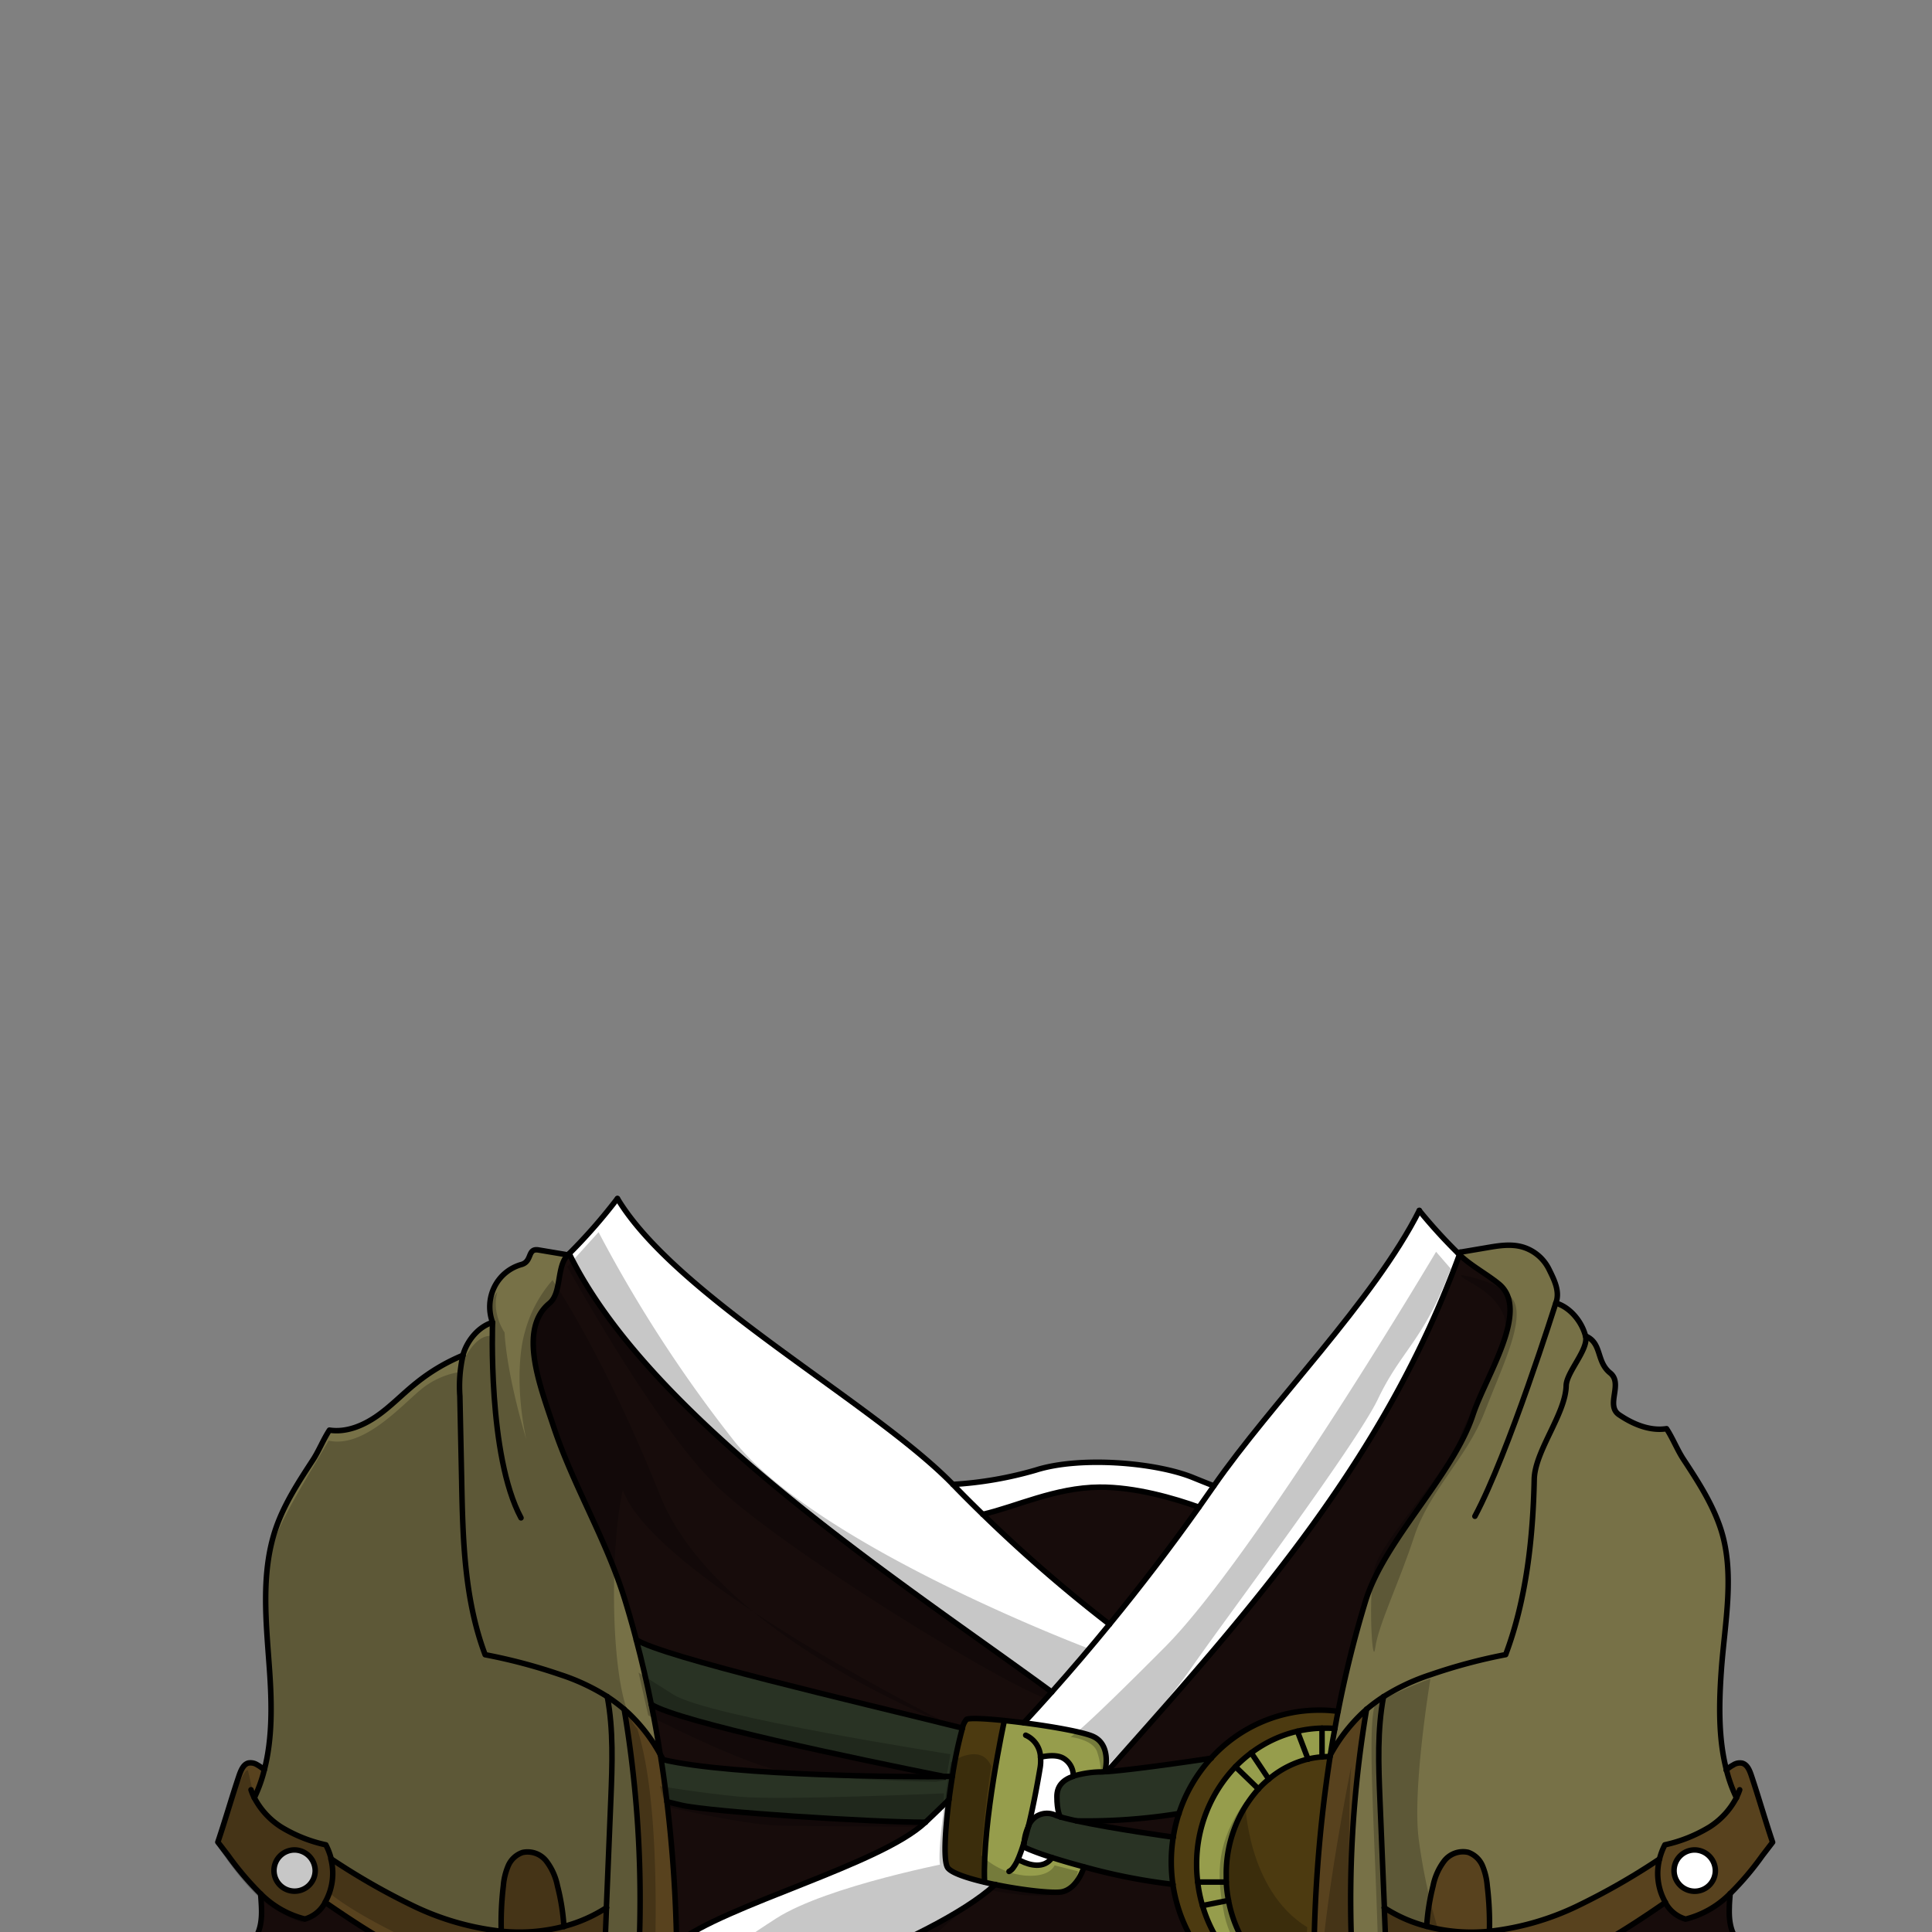<svg xmlns="http://www.w3.org/2000/svg" viewBox="0 0 432 432">
  <rect x="0" y="0" width="432" height="432" fill="#808080" stroke="none"/>
  <defs>
    <style>.GUNDAN_FROG_OUTFIT_FROG_OUTFIT_2_cls-1{isolation:isolate;}.GUNDAN_FROG_OUTFIT_FROG_OUTFIT_2_cls-2{fill:#969d4c;}.GUNDAN_FROG_OUTFIT_FROG_OUTFIT_2_cls-3{fill:#4c3a10;}.GUNDAN_FROG_OUTFIT_FROG_OUTFIT_2_cls-4{fill:#293324;}.GUNDAN_FROG_OUTFIT_FROG_OUTFIT_2_cls-5{fill:#58421e;}.GUNDAN_FROG_OUTFIT_FROG_OUTFIT_2_cls-6{fill:#170c0b;}.GUNDAN_FROG_OUTFIT_FROG_OUTFIT_2_cls-7{fill:#fff;}.GUNDAN_FROG_OUTFIT_FROG_OUTFIT_2_cls-8{fill:#777147;}.GUNDAN_FROG_OUTFIT_FROG_OUTFIT_2_cls-9{fill:none;stroke:#000;stroke-linecap:round;stroke-linejoin:round;stroke-width:1.23px;}.GUNDAN_FROG_OUTFIT_FROG_OUTFIT_2_cls-10{opacity:0.22;mix-blend-mode:multiply;}</style>
  </defs>
  <g class="GUNDAN_FROG_OUTFIT_FROG_OUTFIT_2_cls-1">
    <g id="outfit">
      <path class="GUNDAN_FROG_OUTFIT_FROG_OUTFIT_2_cls-2" d="M232.66,392.9a9.21,9.21,0,0,1-.11,2.52c-.48,2.87-1.41,8.08-2.57,12.83v0a10.27,10.27,0,0,0-1,3.68v0a34.78,34.78,0,0,1-1.36,3.84l.62.28c2.06,1,5.22,1.85,7-.73,2.1.67,4.54,1.38,7.13,2.07,0,0-1.41,4.83-4.94,5.55-1.95.4-8.75-.36-14.86-1.62-.83-.17-1.64-.34-2.43-.53-.51-13.48,4.43-36.11,4.43-36.11,1.39.15,2.85.31,4.34.51,6.48.83,13.39,2.06,15.55,3.07,4.19,2,2.6,7.84,2.6,7.84-.41,0-.79.06-1.14.07a22.4,22.4,0,0,0-5.94.94,4.5,4.5,0,0,0-2.27-4C236.33,392.34,234.24,392.55,232.66,392.9Z" />
      <path class="GUNDAN_FROG_OUTFIT_FROG_OUTFIT_2_cls-3" d="M215.2,386.41a4.13,4.13,0,0,1,.93-2c.68-.34,4.14-.18,8.45.27,0,0-4.94,22.63-4.43,36.11-4-.94-7.31-2.07-8.19-3.18-1.06-1.34-.67-8.15.23-15.25.23-1.74.49-3.5.75-5.19A92.4,92.4,0,0,1,215.2,386.41Z" />
      <path class="GUNDAN_FROG_OUTFIT_FROG_OUTFIT_2_cls-2" d="M296.2,386.41h-.59a27.06,27.06,0,0,0-5.51.69,27.49,27.49,0,0,0-10.32,4.83,27.89,27.89,0,0,0-3.53,3.1,31.36,31.36,0,0,0-8.69,21.9,29.34,29.34,0,0,0,.24,3.89,30.38,30.38,0,0,0,1.07,5.27c3.42,11.63,13.2,20.27,25,21.26,0-.62,0-1.24,0-1.88-9.52-1.61-17.15-9.87-19.15-20.54a27.8,27.8,0,0,1-.5-4.11c0-.51,0-1,0-1.53A28.34,28.34,0,0,1,281.41,400a19.94,19.94,0,0,1,2.32-2.19,21.45,21.45,0,0,1,8.76-4.48,18.09,18.09,0,0,1,3.12-.48c.53-.05,1.08-.08,1.63-.08a4,4,0,0,1,.24-.46q.45-2.89,1-5.83C297.73,386.45,297,386.41,296.2,386.41Z" />
      <path class="GUNDAN_FROG_OUTFIT_FROG_OUTFIT_2_cls-3" d="M297.24,392.81c-.55,0-1.1,0-1.63.08a18.09,18.09,0,0,0-3.12.48,21.45,21.45,0,0,0-8.76,4.48,19.94,19.94,0,0,0-2.32,2.19,28.34,28.34,0,0,0-7.25,19.26c0,.51,0,1,0,1.53a27.8,27.8,0,0,0,.5,4.11c2,10.67,9.63,18.93,19.15,20.54a309.09,309.09,0,0,1,3.56-52.67Z" />
      <path class="GUNDAN_FROG_OUTFIT_FROG_OUTFIT_2_cls-3" d="M295,382.39a32.58,32.58,0,0,0-24.14,10.73,33.89,33.89,0,0,0-7.21,12.39,32.79,32.79,0,0,0-1.27,5.28,34.18,34.18,0,0,0-.44,5.49,35.39,35.39,0,0,0,.36,5.07c2.34,16,15.56,28.3,31.68,28.8,0-.92-.06-1.85-.09-2.79-11.81-1-21.59-9.63-25-21.26a30.38,30.38,0,0,1-1.07-5.27,29.34,29.34,0,0,1-.24-3.89,31.36,31.36,0,0,1,8.69-21.9,27.89,27.89,0,0,1,3.53-3.1,27.49,27.49,0,0,1,10.32-4.83,27.06,27.06,0,0,1,5.51-.69h.59c.77,0,1.53,0,2.28.11.23-1.28.46-2.56.72-3.85A29.19,29.19,0,0,0,295,382.39Z" />
      <path class="GUNDAN_FROG_OUTFIT_FROG_OUTFIT_2_cls-4" d="M145.63,381.1v0c6.31,3.92,45.68,12.13,65.65,16.13-6.49.11-47.33-.06-63-3.78l-.45-.11c.5,3.19.93,6.35,1.31,9.51.86.22,2,.49,3.29.79,6.58,1.51,42.76,3.75,54.51,3.8h0c1.76-1.67,3.51-3.35,5.25-5.06.23-1.74.49-3.5.75-5.19a92.4,92.4,0,0,1,2.26-10.8c-25.19-6.25-66.75-15.88-72.93-19.74C143.55,371.49,144.66,376.31,145.63,381.1Z" />
      <path class="GUNDAN_FROG_OUTFIT_FROG_OUTFIT_2_cls-4" d="M247.57,396.1l-.5,0c-.41,0-.79.06-1.14.07a22.4,22.4,0,0,0-5.94.94h0c-2.53.87-3.67,2.35-3.67,4.55,0,3.27.68,4.41.77,4.54a10.89,10.89,0,0,1-1.13-.36,4.43,4.43,0,0,0-6,2.36v0c-.32,1.28-.65,2.53-1,3.68v0a5.73,5.73,0,0,0,0,1,15.83,15.83,0,0,0,1.72.78c1.2.49,2.77,1,4.58,1.61,2.1.67,4.54,1.38,7.13,2.07a130.68,130.68,0,0,0,19.91,3.92,35.39,35.39,0,0,1-.36-5.07,34.18,34.18,0,0,1,.44-5.49s-13.48-1.85-21.68-3.64a129.32,129.32,0,0,0,22.94-1.64h0a33.89,33.89,0,0,1,7.21-12.39S255.21,395.5,247.57,396.1Z" />
      <path class="GUNDAN_FROG_OUTFIT_FROG_OUTFIT_2_cls-5" d="M149.13,402.87c-.38-3.16-.81-6.32-1.31-9.51,0-.32-.1-.66-.15-1,0,0,0,0,0,0a37.72,37.72,0,0,0-7.25-9.41l-.84-.74a256.44,256.44,0,0,1-1.26,92.07h11.22c.57-5.21,1.05-10.89,1.36-17h0c.38-7.13.55-14.78.4-22.82A307.79,307.79,0,0,0,149.13,402.87Z" />
      <path class="GUNDAN_FROG_OUTFIT_FROG_OUTFIT_2_cls-5" d="M305.57,382.17l-.84.76a37.77,37.77,0,0,0-7.25,9.42c0,.15-.05.31-.07.46a309.09,309.09,0,0,0-3.56,52.67c0,.64,0,1.26,0,1.88,0,.94.05,1.87.09,2.79.27,8.78.87,16.91,1.65,24.11h11.21A256.78,256.78,0,0,1,305.57,382.17Z" />
      <path class="GUNDAN_FROG_OUTFIT_FROG_OUTFIT_2_cls-6" d="M398.14,464.13a25.21,25.21,0,0,1-2.31-3.38c-.61-1.23-1.15-2.63-.67-3.91.64-1.74-.05-3.67-.74-5.39-1.22-3-2.52-6-3.72-9a5.46,5.46,0,0,0,.11-6c-.68-1-1.71-1.8-2.47-2.79-1.5-2-1.76-4.66-1.66-7.16,0-1,.12-2.07.18-3.1l-.15.14a21.23,21.23,0,0,1-9.75,5.51,7.39,7.39,0,0,1-4.52-3.67.13.13,0,0,0,0-.06c-8.9,6.13-18.06,12.06-28.26,15.36a53.09,53.09,0,0,1-15.09,2.66,6.35,6.35,0,0,1-.29,2.88,7.82,7.82,0,0,1-3.07,3.26,14.81,14.81,0,0,1,4,6.1c1.07,3.12-.13,7-.5,10.29a16.1,16.1,0,0,0-.06,4.7,20.19,20.19,0,0,0,1.26,3.62h71A17.81,17.81,0,0,0,398.14,464.13Z" />
      <path class="GUNDAN_FROG_OUTFIT_FROG_OUTFIT_2_cls-6" d="M119.45,449.55a8,8,0,0,1-3.07-3.26,6.08,6.08,0,0,1-.27-2.88,52.87,52.87,0,0,1-15.1-2.66c-10.21-3.3-19.36-9.23-28.27-15.36a.13.13,0,0,0,0,.06,7.38,7.38,0,0,1-4.51,3.67,21.21,21.21,0,0,1-9.76-5.51l-.14-.13c.05,1,.15,2.06.18,3.09.1,2.5-.17,5.18-1.66,7.16-.77,1-1.79,1.75-2.48,2.79a5.48,5.48,0,0,0,.11,6c-1.2,3-2.5,5.95-3.71,9-.69,1.72-1.39,3.65-.75,5.39.49,1.28,0,2.68-.65,3.91A26.25,26.25,0,0,1,47,464.13a17.89,17.89,0,0,0-3.22,10.13h71a20.15,20.15,0,0,0,1.25-3.62,15.76,15.76,0,0,0-.06-4.7c-.37-3.29-1.56-7.17-.5-10.29A14.91,14.91,0,0,1,119.45,449.55Z" />
      <path class="GUNDAN_FROG_OUTFIT_FROG_OUTFIT_2_cls-7" d="M378.94,413.65a4.73,4.73,0,1,0,4.62,4.72A4.67,4.67,0,0,0,378.94,413.65Z" />
      <path class="GUNDAN_FROG_OUTFIT_FROG_OUTFIT_2_cls-7" d="M65.87,413.65a4.73,4.73,0,1,0,4.61,4.72A4.66,4.66,0,0,0,65.87,413.65Z" />
      <path class="GUNDAN_FROG_OUTFIT_FROG_OUTFIT_2_cls-5" d="M391.6,396.82c-.38-1.08-.89-2.31-2-2.6a2.68,2.68,0,0,0-2,.41,7.44,7.44,0,0,0-1.58,1.13,32,32,0,0,0,2.23,6.2,17.15,17.15,0,0,1-6,6.55,32.55,32.55,0,0,1-10,4,14.09,14.09,0,0,0-1.19,3.15,152.25,152.25,0,0,1-18.37,10.52,60.71,60.71,0,0,1-19.64,5.66,70.7,70.7,0,0,0-.49-10.18,14.57,14.57,0,0,0-1.07-4.44,5.45,5.45,0,0,0-3.21-3,5.33,5.33,0,0,0-5.35,1.95,13.57,13.57,0,0,0-2.48,5.55,50.3,50.3,0,0,0-1.44,9.06,32.3,32.3,0,0,1-9.51-4.17q.25,6.15.5,12.3a34.75,34.75,0,0,0,19,4.54,53.09,53.09,0,0,0,15.09-2.66c10.2-3.3,19.36-9.23,28.26-15.36a.13.13,0,0,1,0,.06,7.39,7.39,0,0,0,4.52,3.67,21.23,21.23,0,0,0,9.75-5.51l.15-.14h0a64.52,64.52,0,0,0,7.25-8.54l2.3-3C394.72,406.89,393.29,401.83,391.6,396.82ZM378.94,423.1a4.73,4.73,0,1,1,4.62-4.73A4.68,4.68,0,0,1,378.94,423.1Z" />
      <path class="GUNDAN_FROG_OUTFIT_FROG_OUTFIT_2_cls-5" d="M124.66,421.68a13.44,13.44,0,0,0-2.48-5.55,5.31,5.31,0,0,0-5.34-1.95,5.4,5.4,0,0,0-3.21,3,14.3,14.3,0,0,0-1.08,4.44,70.68,70.68,0,0,0-.47,10.18,60.75,60.75,0,0,1-19.66-5.66,151.49,151.49,0,0,1-18.37-10.52h0a14,14,0,0,0-1.19-3.14,32.33,32.33,0,0,1-10-4,17.12,17.12,0,0,1-6-6.55,32.38,32.38,0,0,0,2.23-6.21,8.23,8.23,0,0,0-1.56-1.12,2.74,2.74,0,0,0-2-.41c-1.08.29-1.6,1.52-2,2.6-1.69,5-3.13,10.07-4.82,15.08l2.3,3a66.21,66.21,0,0,0,7.26,8.56l.14.13a21.21,21.21,0,0,0,9.76,5.51,7.38,7.38,0,0,0,4.51-3.67.13.13,0,0,1,0-.06c8.91,6.13,18.06,12.06,28.27,15.36a52.87,52.87,0,0,0,15.1,2.66,34.66,34.66,0,0,0,19-4.54q.25-6.15.5-12.3a32.88,32.88,0,0,1-9.51,4.19A48.8,48.8,0,0,0,124.66,421.68ZM65.87,423.1a4.73,4.73,0,1,1,4.61-4.73A4.67,4.67,0,0,1,65.87,423.1Z" />
      <path class="GUNDAN_FROG_OUTFIT_FROG_OUTFIT_2_cls-7" d="M271.42,332.25c-1.11,1.59-2.21,3.17-3.34,4.76-5.47-2-14.22-4.55-22.26-4.48-9.89.08-18.72,4.41-26.07,6.08-2.26-2.2-4.5-4.42-6.68-6.69a84.11,84.11,0,0,0,18.52-3.2c9.88-3.15,26.87-1.74,35.25,1.7C268.73,331.19,270.24,331.79,271.42,332.25Z" />
      <path class="GUNDAN_FROG_OUTFIT_FROG_OUTFIT_2_cls-7" d="M229,413a5.73,5.73,0,0,1,0-1,34.78,34.78,0,0,1-1.36,3.84l.62.28c2.06,1,5.22,1.85,7-.73-1.81-.57-3.38-1.12-4.58-1.61A15.83,15.83,0,0,1,229,413Z" />
      <path class="GUNDAN_FROG_OUTFIT_FROG_OUTFIT_2_cls-7" d="M237.72,393.12c-1.39-.78-3.48-.57-5.06-.22a9.21,9.21,0,0,1-.11,2.52c-.48,2.87-1.41,8.08-2.57,12.83a4.43,4.43,0,0,1,6-2.36,10.89,10.89,0,0,0,1.13.36c-.09-.13-.77-1.27-.77-4.54,0-2.2,1.14-3.68,3.67-4.55h0A4.5,4.5,0,0,0,237.72,393.12Z" />
      <path class="GUNDAN_FROG_OUTFIT_FROG_OUTFIT_2_cls-7" d="M212,417.65c-1.06-1.34-.67-8.15.23-15.25-1.74,1.71-3.49,3.39-5.25,5.06h0c-10,9.47-44.87,18.49-55.64,27,.15,8,0,15.69-.4,22.82,16.73-10.5,57-22.55,71.69-35.92-.83-.17-1.64-.34-2.43-.53C216.16,419.89,212.84,418.76,212,417.65Z" />
      <path class="GUNDAN_FROG_OUTFIT_FROG_OUTFIT_2_cls-7" d="M325.94,280.08a118.15,118.15,0,0,1-8.58-9.44c-10.06,20-33.25,43.26-45.94,61.61-1.11,1.59-2.21,3.17-3.34,4.76q-9.54,13.44-20,26.19a327.57,327.57,0,0,1-28.34-24.59c-2.26-2.2-4.5-4.42-6.68-6.69-17.72-18.23-61.85-42-75-63.91a121.21,121.21,0,0,1-10.77,12.31,2,2,0,0,0,.19.39C146,318,202,354,235.18,378.34q-3.09,3.46-6.26,6.89c6.48.83,13.39,2.06,15.55,3.07,4.19,2,2.6,7.84,2.6,7.84l.5,0c33.56-37.57,62.17-70.24,78.78-115.6Z" />
      <path class="GUNDAN_FROG_OUTFIT_FROG_OUTFIT_2_cls-6" d="M268.08,337c-5.47-2-14.22-4.55-22.26-4.48-9.89.08-18.72,4.41-26.07,6.08a327.57,327.57,0,0,0,28.34,24.59Q258.53,350.47,268.08,337Z" />
      <path class="GUNDAN_FROG_OUTFIT_FROG_OUTFIT_2_cls-6" d="M263.64,405.51h0a129.32,129.32,0,0,1-22.94,1.64c8.2,1.79,21.68,3.64,21.68,3.64A32.79,32.79,0,0,1,263.64,405.51Z" />
      <path class="GUNDAN_FROG_OUTFIT_FROG_OUTFIT_2_cls-6" d="M335.18,287.07c-2.65-2.19-6.36-4.14-8.83-6.57-16.61,45.36-45.22,78-78.78,115.6,7.64-.6,23.28-3,23.28-3A32.58,32.58,0,0,1,295,382.39a29.19,29.19,0,0,1,4.21.28A243.5,243.5,0,0,1,305.34,358c4.14-13.56,19.58-28.15,24-41.6C332.26,307.54,342.26,292.9,335.18,287.07Z" />
      <path class="GUNDAN_FROG_OUTFIT_FROG_OUTFIT_2_cls-6" d="M211.28,397.25c-20-4-59.34-12.21-65.65-16.13.77,3.76,1.44,7.51,2,11.22,0,0,0,0,0,0,.21.37.4.74.6,1.11C164,397.19,204.79,397.36,211.28,397.25Z" />
      <path class="GUNDAN_FROG_OUTFIT_FROG_OUTFIT_2_cls-6" d="M262.29,421.35a130.68,130.68,0,0,1-19.91-3.92s-1.41,4.83-4.94,5.55c-1.95.4-8.75-.36-14.86-1.62-14.66,13.37-55,25.42-71.69,35.92h0c-.31,6.08-.79,11.76-1.36,17H295.62c-.78-7.2-1.38-15.33-1.65-24.11C277.85,449.65,264.63,437.33,262.29,421.35Z" />
      <path class="GUNDAN_FROG_OUTFIT_FROG_OUTFIT_2_cls-6" d="M206.93,407.46c-11.75,0-47.93-2.29-54.51-3.8-1.31-.3-2.43-.57-3.29-.79a307.79,307.79,0,0,1,2.16,31.59C162.06,426,196.94,416.93,206.93,407.46Z" />
      <path class="GUNDAN_FROG_OUTFIT_FROG_OUTFIT_2_cls-6" d="M215.2,386.41a4.13,4.13,0,0,1,.93-2c.68-.34,4.14-.18,8.45.27,1.39.14,2.85.31,4.34.51q3.17-3.42,6.26-6.89C202,354,146,318,127.47,280.71c-.16,0-.33-.06-.5-.09-2.59,2.58-1.31,8.49-4.12,10.81-7.07,5.83-2.09,18.46.83,27.28,4.42,13.45,12,25.69,16.12,39.25.89,2.9,1.71,5.79,2.47,8.69v0C148.45,370.53,190,380.16,215.2,386.41Z" />
      <path class="GUNDAN_FROG_OUTFIT_FROG_OUTFIT_2_cls-8" d="M386.05,395.76c-1.83-7-1.69-14.77-1.17-22.13.74-10.66,3.2-22.05-.24-32.16-1.88-5.53-5.1-10.47-8.3-15.34-1.34-2.08-2.34-4.63-3.7-6.71-3.72.58-7.49-1-10.61-3.12s1-6.95-2-9.35c-3.19-2.57-1.74-6.7-5.52-8.26,0-.15-.08-.31-.13-.46-.95-3.08-3.48-6-6.5-6.89,1-2.54-.34-5.15-1.54-7.58a9.61,9.61,0,0,0-6.05-5c-2.55-.69-5.25-.25-7.85.2l-5.91,1a3.52,3.52,0,0,1-.19.51c2.47,2.43,6.18,4.38,8.83,6.57,7.08,5.83-2.92,20.47-5.83,29.29-4.43,13.45-19.87,28-24,41.6a243.5,243.5,0,0,0-6.14,24.71c-.26,1.29-.49,2.57-.72,3.85q-.56,2.94-1,5.83a37.77,37.77,0,0,1,7.25-9.42l.84-.76a37.14,37.14,0,0,1,3.79-2.81,37.14,37.14,0,0,0-3.79,2.81,256.78,256.78,0,0,0,1.26,92.09h23.52a20.19,20.19,0,0,1-1.26-3.62,16.1,16.1,0,0,1,.06-4.7c.37-3.29,1.57-7.17.5-10.29a14.81,14.81,0,0,0-4-6.1,7.82,7.82,0,0,0,3.07-3.26,6.35,6.35,0,0,0,.29-2.88,34.75,34.75,0,0,1-19-4.54q-.24-6.15-.5-12.3a32.3,32.3,0,0,0,9.51,4.17,50.3,50.3,0,0,1,1.44-9.06,13.57,13.57,0,0,1,2.48-5.55,5.33,5.33,0,0,1,5.35-1.95,5.45,5.45,0,0,1,3.21,3,14.57,14.57,0,0,1,1.07,4.44,70.7,70.7,0,0,1,.49,10.18,60.71,60.71,0,0,0,19.64-5.66,152.25,152.25,0,0,0,18.37-10.52,14.09,14.09,0,0,1,1.19-3.15,32.55,32.55,0,0,0,10-4,17.15,17.15,0,0,0,6-6.55A32,32,0,0,1,386.05,395.76Z" />
      <path class="GUNDAN_FROG_OUTFIT_FROG_OUTFIT_2_cls-8" d="M147.66,392.34c-.59-3.71-1.26-7.46-2-11.22v0c-1-4.79-2.08-9.61-3.36-14.43v0c-.76-2.9-1.58-5.79-2.47-8.69-4.13-13.56-11.7-25.8-16.12-39.25-2.92-8.82-7.9-21.45-.83-27.28,2.81-2.32,1.53-8.23,4.12-10.81l-6.51-1.09c-2.6-.45-1.33,2.58-3.88,3.26a9.63,9.63,0,0,0-6,5,10.06,10.06,0,0,0-.41,7.94c-3,.86-5.54,3.81-6.5,6.89,0,.15-.09.3-.13.46h0A42.36,42.36,0,0,0,93,309.3c-3,2.39-5.61,5.18-8.74,7.35s-6.87,3.7-10.6,3.13c-1.36,2.08-2.35,4.62-3.71,6.7-3.18,4.87-6.41,9.82-8.3,15.35-3.42,10.1-2.11,21.14-1.37,31.8.51,7.36.65,15.08-1.18,22.12A32.38,32.38,0,0,1,56.86,402a17.12,17.12,0,0,0,6,6.55,32.33,32.33,0,0,0,10,4,14,14,0,0,1,1.19,3.14h0a151.49,151.49,0,0,0,18.37,10.52,60.75,60.75,0,0,0,19.66,5.66,70.68,70.68,0,0,1,.47-10.18,14.3,14.3,0,0,1,1.08-4.44,5.4,5.4,0,0,1,3.21-3,5.31,5.31,0,0,1,5.34,1.95,13.44,13.44,0,0,1,2.48,5.55,48.8,48.8,0,0,1,1.44,9.08,32.88,32.88,0,0,0,9.51-4.19q-.24,6.15-.5,12.3a34.66,34.66,0,0,1-19,4.54,6.08,6.08,0,0,0,.27,2.88,8,8,0,0,0,3.07,3.26,14.91,14.91,0,0,0-4,6.1c-1.06,3.12.13,7,.5,10.29a15.76,15.76,0,0,1,.06,4.7,20.15,20.15,0,0,1-1.25,3.62h23.51a256.44,256.44,0,0,0,1.26-92.07,37.2,37.2,0,0,0-3.78-2.83,37.2,37.2,0,0,1,3.78,2.83l.84.74A37.72,37.72,0,0,1,147.66,392.34Z" />
      <path class="GUNDAN_FROG_OUTFIT_FROG_OUTFIT_2_cls-9" d="M147.67,392.36c.05.34.1.68.15,1,.5,3.19.93,6.35,1.31,9.51a307.79,307.79,0,0,1,2.16,31.59c.15,8,0,15.69-.4,22.82" />
      <path class="GUNDAN_FROG_OUTFIT_FROG_OUTFIT_2_cls-9" d="M145.63,381.12c.77,3.76,1.44,7.51,2,11.22" />
      <path class="GUNDAN_FROG_OUTFIT_FROG_OUTFIT_2_cls-9" d="M142.27,366.67c1.28,4.82,2.39,9.64,3.36,14.43" />
      <path class="GUNDAN_FROG_OUTFIT_FROG_OUTFIT_2_cls-9" d="M138.05,268a121.21,121.21,0,0,1-10.77,12.31c-.09.1-.2.2-.31.3-2.59,2.58-1.31,8.49-4.12,10.81-7.07,5.83-2.09,18.46.83,27.28,4.42,13.45,12,25.69,16.12,39.25.89,2.9,1.71,5.79,2.47,8.69" />
      <path class="GUNDAN_FROG_OUTFIT_FROG_OUTFIT_2_cls-9" d="M103.51,303.05c0-.16.09-.31.13-.46,1-3.08,3.48-6,6.5-6.89a10.06,10.06,0,0,1,.41-7.94,9.63,9.63,0,0,1,6-5c2.55-.68,1.28-3.71,3.88-3.26l6.51,1.09c.17,0,.34.05.5.09" />
      <path class="GUNDAN_FROG_OUTFIT_FROG_OUTFIT_2_cls-9" d="M148.27,393.47c-.2-.37-.39-.74-.6-1.11,0,0,0,0,0,0a37.72,37.72,0,0,0-7.25-9.41l-.84-.74a37.2,37.2,0,0,0-3.78-2.83,46.6,46.6,0,0,0-10.53-4.93A122.48,122.48,0,0,0,108.48,370c-4.63-12.27-5-25.72-5.25-38.86q-.2-9.48-.4-18.94a31.38,31.38,0,0,1,.68-9.09" />
      <path class="GUNDAN_FROG_OUTFIT_FROG_OUTFIT_2_cls-9" d="M103.51,303.05h0A42.36,42.36,0,0,0,93,309.3c-3,2.39-5.61,5.18-8.74,7.35s-6.87,3.7-10.6,3.13c-1.36,2.08-2.35,4.62-3.71,6.7-3.18,4.87-6.41,9.82-8.3,15.35-3.42,10.1-2.11,21.14-1.37,31.8.51,7.36.65,15.08-1.18,22.12A32.14,32.14,0,0,1,56.86,402" />
      <path class="GUNDAN_FROG_OUTFIT_FROG_OUTFIT_2_cls-9" d="M74.05,415.65a14,14,0,0,0-1.19-3.14,32.33,32.33,0,0,1-10-4,17.12,17.12,0,0,1-6-6.55,10.87,10.87,0,0,1-.73-1.76" />
      <path class="GUNDAN_FROG_OUTFIT_FROG_OUTFIT_2_cls-9" d="M59.09,395.75a8.23,8.23,0,0,0-1.56-1.12,2.74,2.74,0,0,0-2-.41c-1.08.29-1.6,1.52-2,2.6-1.69,5-3.13,10.07-4.82,15.08l2.3,3a66.21,66.21,0,0,0,7.26,8.56l.14.13a21.21,21.21,0,0,0,9.76,5.51,7.38,7.38,0,0,0,4.51-3.67.13.13,0,0,1,0-.06,13.09,13.09,0,0,0,1.31-9.73" />
      <path class="GUNDAN_FROG_OUTFIT_FROG_OUTFIT_2_cls-9" d="M135.61,426.57q-.24,6.15-.5,12.3a34.66,34.66,0,0,1-19,4.54,52.87,52.87,0,0,1-15.1-2.66c-10.21-3.3-19.36-9.23-28.27-15.36" />
      <path class="GUNDAN_FROG_OUTFIT_FROG_OUTFIT_2_cls-9" d="M135.79,379.36c1.4,7.44,1.11,15.23.8,22.87q-.48,12.16-1,24.33" />
      <path class="GUNDAN_FROG_OUTFIT_FROG_OUTFIT_2_cls-9" d="M74.05,415.65h0a151.49,151.49,0,0,0,18.37,10.52,60.5,60.5,0,0,0,19.66,5.66c1.25.12,2.5.19,3.76.2a39.1,39.1,0,0,0,10.26-1.28,32.88,32.88,0,0,0,9.51-4.19h0" />
      <path class="GUNDAN_FROG_OUTFIT_FROG_OUTFIT_2_cls-9" d="M112.08,431.84a70.68,70.68,0,0,1,.47-10.18,14.3,14.3,0,0,1,1.08-4.44,5.4,5.4,0,0,1,3.21-3,5.31,5.31,0,0,1,5.34,1.95,13.44,13.44,0,0,1,2.48,5.55,48.8,48.8,0,0,1,1.44,9.08" />
      <path class="GUNDAN_FROG_OUTFIT_FROG_OUTFIT_2_cls-9" d="M58.29,423.48c.05,1,.15,2.06.18,3.09.1,2.5-.17,5.18-1.66,7.16-.77,1-1.79,1.75-2.48,2.79a5.48,5.48,0,0,0,.11,6c-1.2,3-2.5,5.95-3.71,9-.69,1.72-1.39,3.65-.75,5.39.49,1.28,0,2.68-.65,3.91A25.35,25.35,0,0,1,47,464.13a18,18,0,0,0-3.21,10.13H401.35a17.81,17.81,0,0,0-3.21-10.13,25.21,25.21,0,0,1-2.31-3.38c-.61-1.23-1.15-2.63-.67-3.91.64-1.74-.05-3.67-.74-5.39-1.22-3-2.52-6-3.72-9a5.46,5.46,0,0,0,.11-6c-.68-1-1.71-1.8-2.47-2.79-1.5-2-1.76-4.66-1.66-7.16,0-1,.12-2.07.18-3.1" />
      <path class="GUNDAN_FROG_OUTFIT_FROG_OUTFIT_2_cls-9" d="M139.57,382.19a256.44,256.44,0,0,1-1.26,92.07" />
      <path class="GUNDAN_FROG_OUTFIT_FROG_OUTFIT_2_cls-9" d="M110.14,295.7s-1.13,29.76,6.36,43.7" />
      <path class="GUNDAN_FROG_OUTFIT_FROG_OUTFIT_2_cls-9" d="M299.2,382.67A243.5,243.5,0,0,1,305.34,358c4.14-13.56,19.58-28.15,24-41.6,2.91-8.82,12.91-23.46,5.83-29.29-2.65-2.19-6.36-4.14-8.83-6.57l-.41-.42a118.15,118.15,0,0,1-8.58-9.44" />
      <path class="GUNDAN_FROG_OUTFIT_FROG_OUTFIT_2_cls-9" d="M325.94,280.08l.6-.09,5.91-1c2.6-.45,5.3-.89,7.85-.2a9.61,9.61,0,0,1,6.05,5c1.2,2.43,2.51,5,1.54,7.58,3,.86,5.55,3.81,6.5,6.89.05.15.09.31.13.46.82,2.93-4.25,8.05-4.32,11.12-.13,6.3-7,14.61-7.14,20.93-.28,13.14-1.77,26.94-6.39,39.21a122.1,122.1,0,0,0-16.78,4.48,47,47,0,0,0-10.53,4.93,37.14,37.14,0,0,0-3.79,2.81l-.84.76a37.77,37.77,0,0,0-7.25,9.42,4,4,0,0,0-.24.46" />
      <path class="GUNDAN_FROG_OUTFIT_FROG_OUTFIT_2_cls-9" d="M388.28,402a32,32,0,0,1-2.23-6.2c-1.83-7-1.69-14.77-1.17-22.13.74-10.66,3.2-22.05-.24-32.16-1.88-5.53-5.1-10.47-8.3-15.34-1.34-2.08-2.34-4.63-3.7-6.71-3.72.58-7.49-1-10.61-3.12s1-6.95-2-9.35c-3.19-2.57-1.74-6.7-5.52-8.26" />
      <path class="GUNDAN_FROG_OUTFIT_FROG_OUTFIT_2_cls-9" d="M389,400.2a14.45,14.45,0,0,1-.73,1.76,17.15,17.15,0,0,1-6,6.55,32.55,32.55,0,0,1-10,4,14.09,14.09,0,0,0-1.19,3.15,13.09,13.09,0,0,0,1.31,9.73.13.13,0,0,1,0,.06,7.39,7.39,0,0,0,4.52,3.67,21.23,21.23,0,0,0,9.75-5.51l.15-.14h0a64.52,64.52,0,0,0,7.25-8.54l2.3-3c-1.69-5-3.12-10.07-4.81-15.08-.38-1.08-.89-2.31-2-2.6a2.68,2.68,0,0,0-2,.41,7.44,7.44,0,0,0-1.58,1.13" />
      <path class="GUNDAN_FROG_OUTFIT_FROG_OUTFIT_2_cls-9" d="M309.53,426.57q.25,6.15.5,12.3a34.75,34.75,0,0,0,19,4.54,53.09,53.09,0,0,0,15.09-2.66c10.2-3.3,19.36-9.23,28.26-15.36" />
      <path class="GUNDAN_FROG_OUTFIT_FROG_OUTFIT_2_cls-9" d="M309.36,379.36c-1.41,7.44-1.12,15.25-.81,22.87q.48,12.16,1,24.33" />
      <path class="GUNDAN_FROG_OUTFIT_FROG_OUTFIT_2_cls-9" d="M371.09,415.66a152.25,152.25,0,0,1-18.37,10.52,60.46,60.46,0,0,1-19.64,5.66c-1.26.12-2.51.19-3.77.2a38.32,38.32,0,0,1-10.27-1.3,32.3,32.3,0,0,1-9.51-4.17h0" />
      <path class="GUNDAN_FROG_OUTFIT_FROG_OUTFIT_2_cls-9" d="M319,430.74a50.3,50.3,0,0,1,1.44-9.06,13.57,13.57,0,0,1,2.48-5.55,5.33,5.33,0,0,1,5.35-1.95,5.45,5.45,0,0,1,3.21,3,14.57,14.57,0,0,1,1.07,4.44,70.7,70.7,0,0,1,.49,10.18" />
      <path class="GUNDAN_FROG_OUTFIT_FROG_OUTFIT_2_cls-9" d="M306.83,474.26a256.78,256.78,0,0,1-1.26-92.09" />
      <path class="GUNDAN_FROG_OUTFIT_FROG_OUTFIT_2_cls-9" d="M347.89,291.34s-10.62,33.76-18.1,47.7" />
      <path class="GUNDAN_FROG_OUTFIT_FROG_OUTFIT_2_cls-9" d="M248.09,363.2a327.57,327.57,0,0,1-28.34-24.59c-2.26-2.2-4.5-4.42-6.68-6.69-17.72-18.23-61.85-42-75-63.91" />
      <path class="GUNDAN_FROG_OUTFIT_FROG_OUTFIT_2_cls-9" d="M235.18,378.34C202,354,146,318,127.47,280.71a2,2,0,0,1-.19-.39" />
      <path class="GUNDAN_FROG_OUTFIT_FROG_OUTFIT_2_cls-9" d="M206.94,407.46c1.76-1.67,3.51-3.35,5.25-5.06" />
      <path class="GUNDAN_FROG_OUTFIT_FROG_OUTFIT_2_cls-9" d="M151.29,434.46c10.77-8.51,45.65-17.53,55.64-27" />
      <path class="GUNDAN_FROG_OUTFIT_FROG_OUTFIT_2_cls-9" d="M228.92,385.23q3.17-3.42,6.26-6.89,6.62-7.44,12.91-15.14,10.44-12.74,20-26.19c1.13-1.59,2.23-3.17,3.34-4.76,12.69-18.35,35.88-41.6,45.94-61.61" />
      <path class="GUNDAN_FROG_OUTFIT_FROG_OUTFIT_2_cls-9" d="M247.57,396.1c33.56-37.57,62.17-70.24,78.78-115.6a3.52,3.52,0,0,0,.19-.51" />
      <path class="GUNDAN_FROG_OUTFIT_FROG_OUTFIT_2_cls-9" d="M222.58,421.36c-14.66,13.37-55,25.42-71.69,35.92h0" />
      <path class="GUNDAN_FROG_OUTFIT_FROG_OUTFIT_2_cls-9" d="M213.07,331.92a84.11,84.11,0,0,0,18.52-3.2c9.88-3.15,26.87-1.74,35.25,1.7,1.89.77,3.4,1.37,4.58,1.83" />
      <path class="GUNDAN_FROG_OUTFIT_FROG_OUTFIT_2_cls-9" d="M219.75,338.61c7.35-1.67,16.18-6,26.07-6.08,8-.07,16.79,2.51,22.26,4.48" />
      <path class="GUNDAN_FROG_OUTFIT_FROG_OUTFIT_2_cls-9" d="M293.85,445.48c-9.52-1.61-17.15-9.87-19.15-20.54a27.8,27.8,0,0,1-.5-4.11c0-.51,0-1,0-1.53A28.34,28.34,0,0,1,281.41,400a19.94,19.94,0,0,1,2.32-2.19,21.45,21.45,0,0,1,8.76-4.48,18.09,18.09,0,0,1,3.12-.48c.53-.05,1.08-.08,1.63-.08h.17" />
      <path class="GUNDAN_FROG_OUTFIT_FROG_OUTFIT_2_cls-9" d="M293.88,447.36c-11.81-1-21.59-9.63-25-21.26a30.38,30.38,0,0,1-1.07-5.27,29.34,29.34,0,0,1-.24-3.89,31.36,31.36,0,0,1,8.69-21.9,27.89,27.89,0,0,1,3.53-3.1,27.49,27.49,0,0,1,10.32-4.83,27.06,27.06,0,0,1,5.51-.69h.59c.77,0,1.53,0,2.28.11" />
      <path class="GUNDAN_FROG_OUTFIT_FROG_OUTFIT_2_cls-9" d="M299.2,382.67c-.26,1.29-.49,2.57-.72,3.85q-.56,2.94-1,5.83c0,.15-.05.31-.07.46a309.09,309.09,0,0,0-3.56,52.67c0,.64,0,1.26,0,1.88,0,.94.05,1.87.09,2.79-16.12-.5-29.34-12.82-31.68-28.8a35.39,35.39,0,0,1-.36-5.07,34.18,34.18,0,0,1,.44-5.49,32.79,32.79,0,0,1,1.27-5.28,33.89,33.89,0,0,1,7.21-12.39A32.58,32.58,0,0,1,295,382.39,29.19,29.19,0,0,1,299.2,382.67Z" />
      <path class="GUNDAN_FROG_OUTFIT_FROG_OUTFIT_2_cls-9" d="M237.1,406.27l.82.22c.82.21,1.75.44,2.77.66,8.2,1.79,21.68,3.64,21.68,3.64" />
      <path class="GUNDAN_FROG_OUTFIT_FROG_OUTFIT_2_cls-9" d="M230,408.25a4.43,4.43,0,0,1,6-2.36,10.89,10.89,0,0,0,1.13.36" />
      <path class="GUNDAN_FROG_OUTFIT_FROG_OUTFIT_2_cls-9" d="M229,412a10.27,10.27,0,0,1,1-3.68" />
      <path class="GUNDAN_FROG_OUTFIT_FROG_OUTFIT_2_cls-9" d="M262.29,421.35a130.68,130.68,0,0,1-19.91-3.92c-2.59-.69-5-1.4-7.13-2.07-1.81-.57-3.38-1.12-4.58-1.61A15.83,15.83,0,0,1,229,413a5.73,5.73,0,0,1,0-1" />
      <path class="GUNDAN_FROG_OUTFIT_FROG_OUTFIT_2_cls-9" d="M240,397.15a22.4,22.4,0,0,1,5.94-.94c.35,0,.73,0,1.14-.07l.5,0c7.64-.6,23.28-3,23.28-3" />
      <path class="GUNDAN_FROG_OUTFIT_FROG_OUTFIT_2_cls-9" d="M237.1,406.27v0c-.09-.13-.77-1.27-.77-4.54,0-2.2,1.14-3.68,3.67-4.55" />
      <path class="GUNDAN_FROG_OUTFIT_FROG_OUTFIT_2_cls-9" d="M263.63,405.51a129.32,129.32,0,0,1-22.94,1.64h0" />
      <path class="GUNDAN_FROG_OUTFIT_FROG_OUTFIT_2_cls-9" d="M247.07,396.14s1.59-5.88-2.6-7.84c-2.16-1-9.07-2.24-15.55-3.07-1.49-.2-2.95-.36-4.34-.51-4.31-.45-7.77-.61-8.45-.27a4.13,4.13,0,0,0-.93,2,92.4,92.4,0,0,0-2.26,10.8c-.26,1.69-.52,3.45-.75,5.19-.9,7.1-1.29,13.91-.23,15.25.88,1.11,4.2,2.24,8.19,3.18.79.19,1.6.36,2.43.53,6.11,1.26,12.91,2,14.86,1.62,3.53-.72,4.94-5.55,4.94-5.55" />
      <path class="GUNDAN_FROG_OUTFIT_FROG_OUTFIT_2_cls-9" d="M229.35,388a5.57,5.57,0,0,1,3.31,4.9,9.21,9.21,0,0,1-.11,2.52c-.48,2.87-1.41,8.08-2.57,12.83v0c-.32,1.28-.65,2.53-1,3.68v0a34.78,34.78,0,0,1-1.36,3.84,9.27,9.27,0,0,1-1,1.77h0a2.56,2.56,0,0,1-1,.92" />
      <path class="GUNDAN_FROG_OUTFIT_FROG_OUTFIT_2_cls-9" d="M232.66,392.9c1.58-.35,3.67-.56,5.06.22a4.5,4.5,0,0,1,2.27,4h0" />
      <path class="GUNDAN_FROG_OUTFIT_FROG_OUTFIT_2_cls-9" d="M235.25,415.36c-1.8,2.58-5,1.72-7,.73l-.62-.28" />
      <path class="GUNDAN_FROG_OUTFIT_FROG_OUTFIT_2_cls-9" d="M224.58,384.72s-4.94,22.63-4.43,36.11" />
      <path class="GUNDAN_FROG_OUTFIT_FROG_OUTFIT_2_cls-9" d="M215.22,386.41h0c-25.19-6.25-66.75-15.88-72.93-19.74v0" />
      <path class="GUNDAN_FROG_OUTFIT_FROG_OUTFIT_2_cls-9" d="M211.28,397.25c-6.49.11-47.33-.07-63-3.78l-.45-.11" />
      <path class="GUNDAN_FROG_OUTFIT_FROG_OUTFIT_2_cls-9" d="M212.94,397.21l-1.65,0" />
      <path class="GUNDAN_FROG_OUTFIT_FROG_OUTFIT_2_cls-9" d="M206.94,407.46h0c-11.75,0-47.93-2.29-54.51-3.8-1.31-.3-2.43-.57-3.29-.79" />
      <path class="GUNDAN_FROG_OUTFIT_FROG_OUTFIT_2_cls-9" d="M211.32,397.26h0c-20-4-59.34-12.21-65.65-16.13v0" />
      <polyline class="GUNDAN_FROG_OUTFIT_FROG_OUTFIT_2_cls-9" points="279.76 391.93 279.78 391.94 283.71 397.83" />
      <line class="GUNDAN_FROG_OUTFIT_FROG_OUTFIT_2_cls-9" x1="276.25" y1="395.04" x2="281.41" y2="400.04" />
      <polyline class="GUNDAN_FROG_OUTFIT_FROG_OUTFIT_2_cls-9" points="274.2 420.83 267.8 420.83 267.79 420.83" />
      <line class="GUNDAN_FROG_OUTFIT_FROG_OUTFIT_2_cls-9" x1="274.69" y1="424.94" x2="268.87" y2="426.1" />
      <line class="GUNDAN_FROG_OUTFIT_FROG_OUTFIT_2_cls-9" x1="290.1" y1="387.11" x2="292.49" y2="393.37" />
      <line class="GUNDAN_FROG_OUTFIT_FROG_OUTFIT_2_cls-9" x1="295.61" y1="386.42" x2="295.61" y2="392.87" />
      <path class="GUNDAN_FROG_OUTFIT_FROG_OUTFIT_2_cls-9" d="M70.48,418.37a4.61,4.61,0,1,1-4.61-4.72A4.68,4.68,0,0,1,70.48,418.37Z" />
      <path class="GUNDAN_FROG_OUTFIT_FROG_OUTFIT_2_cls-9" d="M383.56,418.37a4.62,4.62,0,1,1-4.62-4.72A4.68,4.68,0,0,1,383.56,418.37Z" />
      <g class="GUNDAN_FROG_OUTFIT_FROG_OUTFIT_2_cls-10">
        <path d="M123.55,286.23a28.9,28.9,0,0,0-6.16,11.51c-2.25,7.57-1.69,23.36,4.28,36.16-8.57-23.59-8.84-35.95-8.84-35.95s-3-4.26-1.61-9.06c-3.33,3.77-1.08,9.92-1.08,9.92s-2.23-.85-4.84,2.68-2.19,5.25-2.19,5.25A18,18,0,0,0,94,310.8c-4.43,3.68-12.73,13.07-20.53,11.33-4.37,7.64-10.74,17.43-12.47,23.46s-2,18.75-1.12,25.47S61.12,395.78,57,402.6l-1.54-6.68s-.83-1.76-4.81,10.95l-1.75,6.23s7,11,13,14.08c5.22,3,5.92,2.63,5.92,2.63a8,8,0,0,0,6-6.38c10.35,8.15,34.61,18.12,39.88,18.33-19.3,0-26.26-1.28-26.26-1.28a60.85,60.85,0,0,1,13.49,7c-11.7.77-13.7,1-13.7,1s9,11.32,18.73,15.23l8.79,1.88s-9.06,7.31-24,8.59h53.41s6.5-61.93-1.68-87.68c-6.17-6-6.28-39.87-3.22-53.33,7.27,20,74.81,53.33,74.81,53.33s-53.73-20.28-66.49-52.17S123.55,286.23,123.55,286.23Z" />
        <path d="M133.84,275.51l-7,7.72s19.33,35.1,32.93,48.58,62.58,43.8,74.09,48l9.7-11.14s-60.66-22.83-79.45-46.52A303.59,303.59,0,0,1,133.84,275.51Z" />
        <path d="M212.58,394.05s6.76-4.6,9.07.89c-1.54,9.87-2.25,19.92-2.25,19.92a16.64,16.64,0,0,0,9.6,4.5c5.8.54,6.8-2.26,6.8-2.26l5.22,1.32s-.42,5.24-8.08,5.45-21.91-2.82-22.73-6.77S212.58,394.05,212.58,394.05Z" />
        <path d="M212.51,392.24s-54-8.36-61.88-13.29L142.78,374l2.17,9.57s17.66,9.08,27.2,11.79,37.09,3.05,37.09,3.05l2.27-.35Z" />
        <path d="M211.07,401s-36.69,1.61-45.66.75-17.84-2.36-17.84-2.36l1.26,4.53s16.88,4,24.79,4.26,32.51.27,32.51.27l4.87-4.62Z" />
        <path d="M213.5,416.26s-28.44,5.35-39.88,12.66-23,16.27-23,16.27l0,12.07s48.77-15.78,57.72-24,13-10.63,13-10.63S214.2,419.87,213.5,416.26Z" />
        <path d="M278.42,402.82s.34,19.76,13.88,28.12c-.7,10.39-.12,15-.12,15s-16.13-3.42-18.66-19.09C272,418.83,272.08,411.68,278.42,402.82Z" />
        <path d="M319.85,375.36s-4.06,24.34-2.64,35.73a129,129,0,0,0,4.62,21.24s6.89,7.16,6,11.53c-8.33.65-17.51-1.21-19.6-4.78-.68-28.87-2.73-53.24-.65-58.27A111.62,111.62,0,0,1,319.85,375.36Z" />
        <path d="M302.17,394.81s-6.46,31.73-7.09,50.6,1.7,29.21,1.7,29.21h12.59s-7.33-23.06-7.65-48.43S302.17,394.81,302.17,394.81Z" />
        <path d="M321.11,279.9s-40.35,68-60.63,88.39-21.13,20.1-21.13,20.1,5.17.55,6,3.43a15.83,15.83,0,0,1,.82,4.52s12.7-12.57,20.37-23.61,36.7-49.67,41.58-59.92c5.25-11,10.15-12.92,16.28-29.11Z" />
        <path d="M326.69,285.09s10.77,1.65,12.18,6.72-3.15,14.23-7,24.16-12.31,17.39-15.65,27.61-8,19.69-8.7,24.83-1.65-12.36-.14-17.94c2-6.68,16.24-21.39,19-29s12.32-21.33,9.82-27.41S326.65,286.3,326.69,285.09Z" />
      </g>
    </g>
  </g>
</svg>